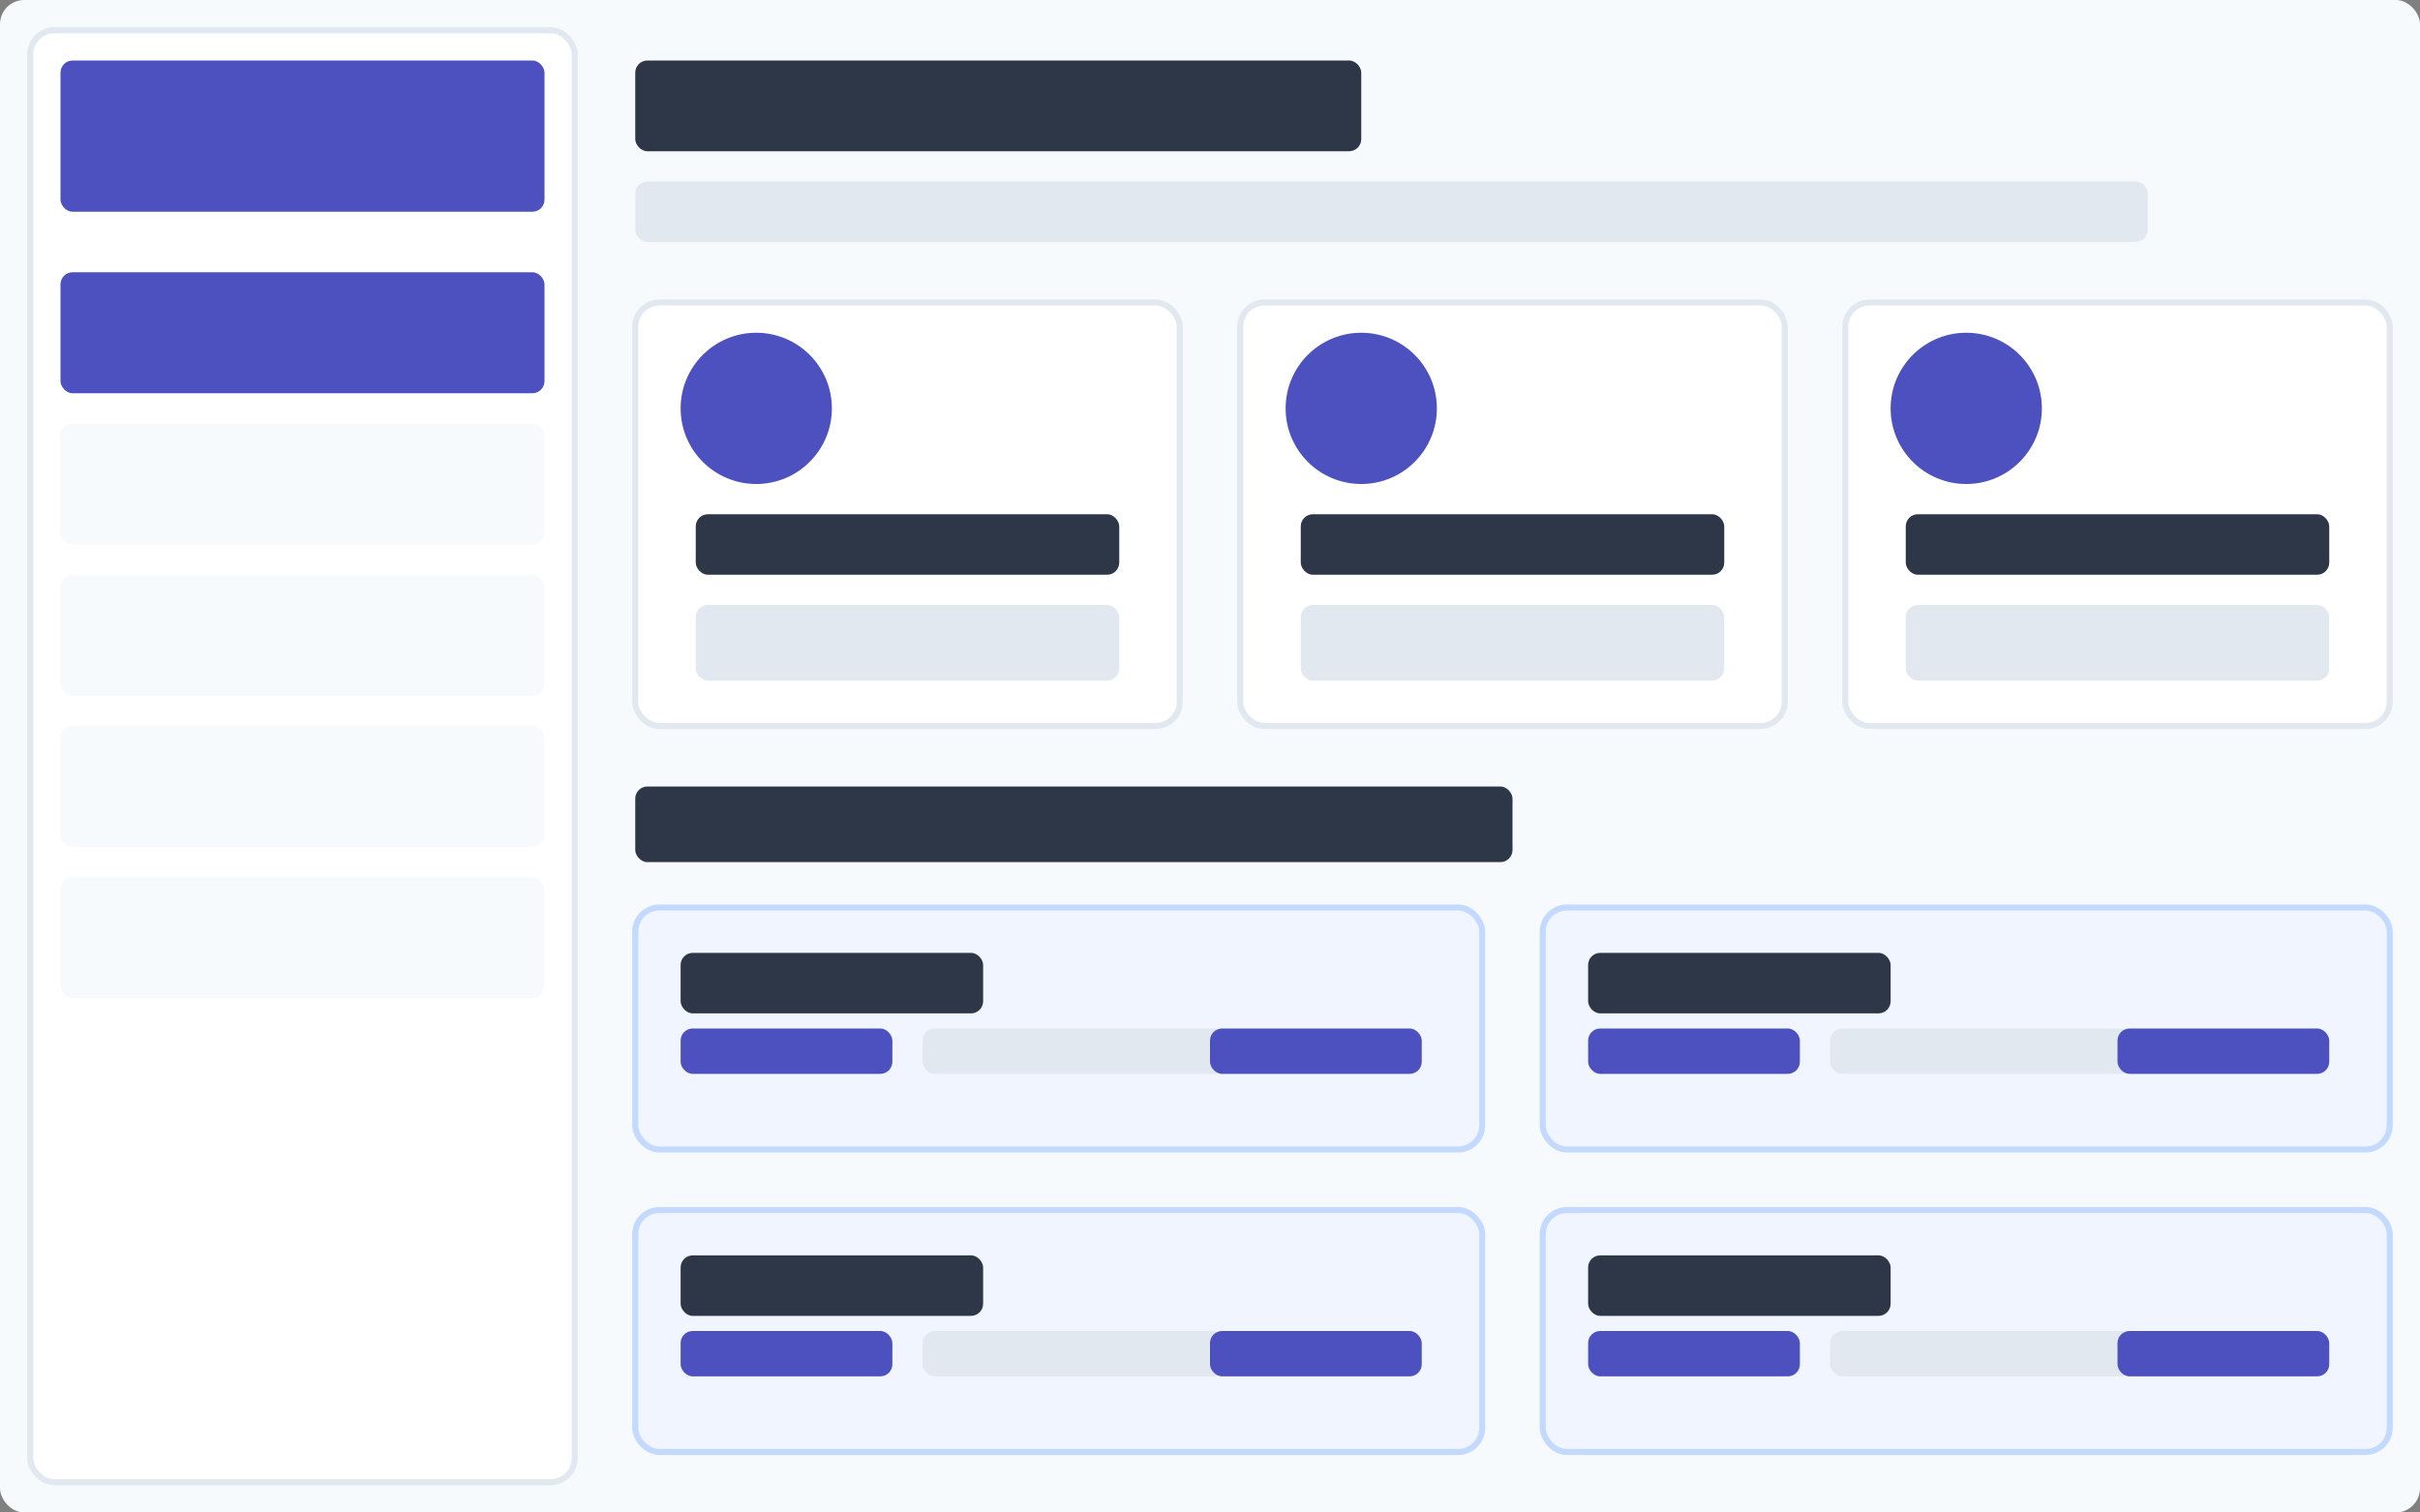 <?xml version="1.0" encoding="UTF-8" standalone="no"?>
<svg width="800" height="500" viewBox="0 0 800 500" xmlns="http://www.w3.org/2000/svg">
  <rect x="0" y="0" width="800" height="500" fill="#808080" stroke="none"/>
  <style>
    .dashboard-bg { fill: #f7fafc; }
    .widget { fill: white; stroke: #e2e8f0; stroke-width: 2; }
    .header { fill: #4c51bf; }
    .sidebar { fill: white; stroke: #e2e8f0; stroke-width: 2; }
    .nav-item { fill: #f7fafc; }
    .active-nav { fill: #4c51bf; }
    .text-block { fill: #e2e8f0; }
    .card-title { fill: #2d3748; }
    .progress-bg { fill: #e2e8f0; }
    .progress-fill { fill: #4c51bf; }
    .card { fill: white; stroke: #e2e8f0; stroke-width: 2; }
    .student-card { fill: #f0f5ff; stroke: #c3dafe; stroke-width: 2; }
    .student-score { fill: #4c51bf; }
    .grid-bg { fill: #f7fafc; stroke: #e2e8f0; stroke-width: 1; }
    .grid-header { fill: #ebf4ff; }
  </style>
  
  <!-- Dashboard Background -->
  <rect class="dashboard-bg" x="0" y="0" width="800" height="500" rx="8" />
  
  <!-- Sidebar -->
  <rect class="sidebar" x="10" y="10" width="180" height="480" rx="8" />
  
  <!-- Logo Area -->
  <rect class="header" x="20" y="20" width="160" height="50" rx="4" />
  
  <!-- Navigation Items -->
  <rect class="active-nav" x="20" y="90" width="160" height="40" rx="4" />
  <rect class="nav-item" x="20" y="140" width="160" height="40" rx="4" />
  <rect class="nav-item" x="20" y="190" width="160" height="40" rx="4" />
  <rect class="nav-item" x="20" y="240" width="160" height="40" rx="4" />
  <rect class="nav-item" x="20" y="290" width="160" height="40" rx="4" />
  
  <!-- Main Content Area -->
  <!-- Header -->
  <rect class="card-title" x="210" y="20" width="240" height="30" rx="4" />
  <rect class="text-block" x="210" y="60" width="500" height="20" rx="4" />
  
  <!-- Feature Cards -->
  <rect class="card" x="210" y="100" width="180" height="140" rx="8" />
  <rect class="card" x="410" y="100" width="180" height="140" rx="8" />
  <rect class="card" x="610" y="100" width="180" height="140" rx="8" />
  
  <!-- Card Icons -->
  <circle class="header" cx="250" cy="135" r="25" />
  <circle class="header" cx="450" cy="135" r="25" />
  <circle class="header" cx="650" cy="135" r="25" />
  
  <!-- Card Content -->
  <rect class="card-title" x="230" y="170" width="140" height="20" rx="4" />
  <rect class="text-block" x="230" y="200" width="140" height="25" rx="4" />
  
  <rect class="card-title" x="430" y="170" width="140" height="20" rx="4" />
  <rect class="text-block" x="430" y="200" width="140" height="25" rx="4" />
  
  <rect class="card-title" x="630" y="170" width="140" height="20" rx="4" />
  <rect class="text-block" x="630" y="200" width="140" height="25" rx="4" />
  
  <!-- Recent Student Activity -->
  <rect class="card-title" x="210" y="260" width="290" height="25" rx="4" />
  
  <!-- Student Cards -->
  <rect class="student-card" x="210" y="300" width="280" height="80" rx="8" />
  <rect class="student-card" x="510" y="300" width="280" height="80" rx="8" />
  <rect class="student-card" x="210" y="400" width="280" height="80" rx="8" />
  <rect class="student-card" x="510" y="400" width="280" height="80" rx="8" />
  
  <!-- Student Card Content -->
  <rect class="card-title" x="225" y="315" width="100" height="20" rx="4" />
  <rect class="student-score" x="225" y="340" width="70" height="15" rx="4" />
  <rect class="text-block" x="305" y="340" width="100" height="15" rx="4" />
  <rect class="header" x="400" y="340" width="70" height="15" rx="4" />
  
  <rect class="card-title" x="525" y="315" width="100" height="20" rx="4" />
  <rect class="student-score" x="525" y="340" width="70" height="15" rx="4" />
  <rect class="text-block" x="605" y="340" width="100" height="15" rx="4" />
  <rect class="header" x="700" y="340" width="70" height="15" rx="4" />
  
  <rect class="card-title" x="225" y="415" width="100" height="20" rx="4" />
  <rect class="student-score" x="225" y="440" width="70" height="15" rx="4" />
  <rect class="text-block" x="305" y="440" width="100" height="15" rx="4" />
  <rect class="header" x="400" y="440" width="70" height="15" rx="4" />
  
  <rect class="card-title" x="525" y="415" width="100" height="20" rx="4" />
  <rect class="student-score" x="525" y="440" width="70" height="15" rx="4" />
  <rect class="text-block" x="605" y="440" width="100" height="15" rx="4" />
  <rect class="header" x="700" y="440" width="70" height="15" rx="4" />
</svg> 